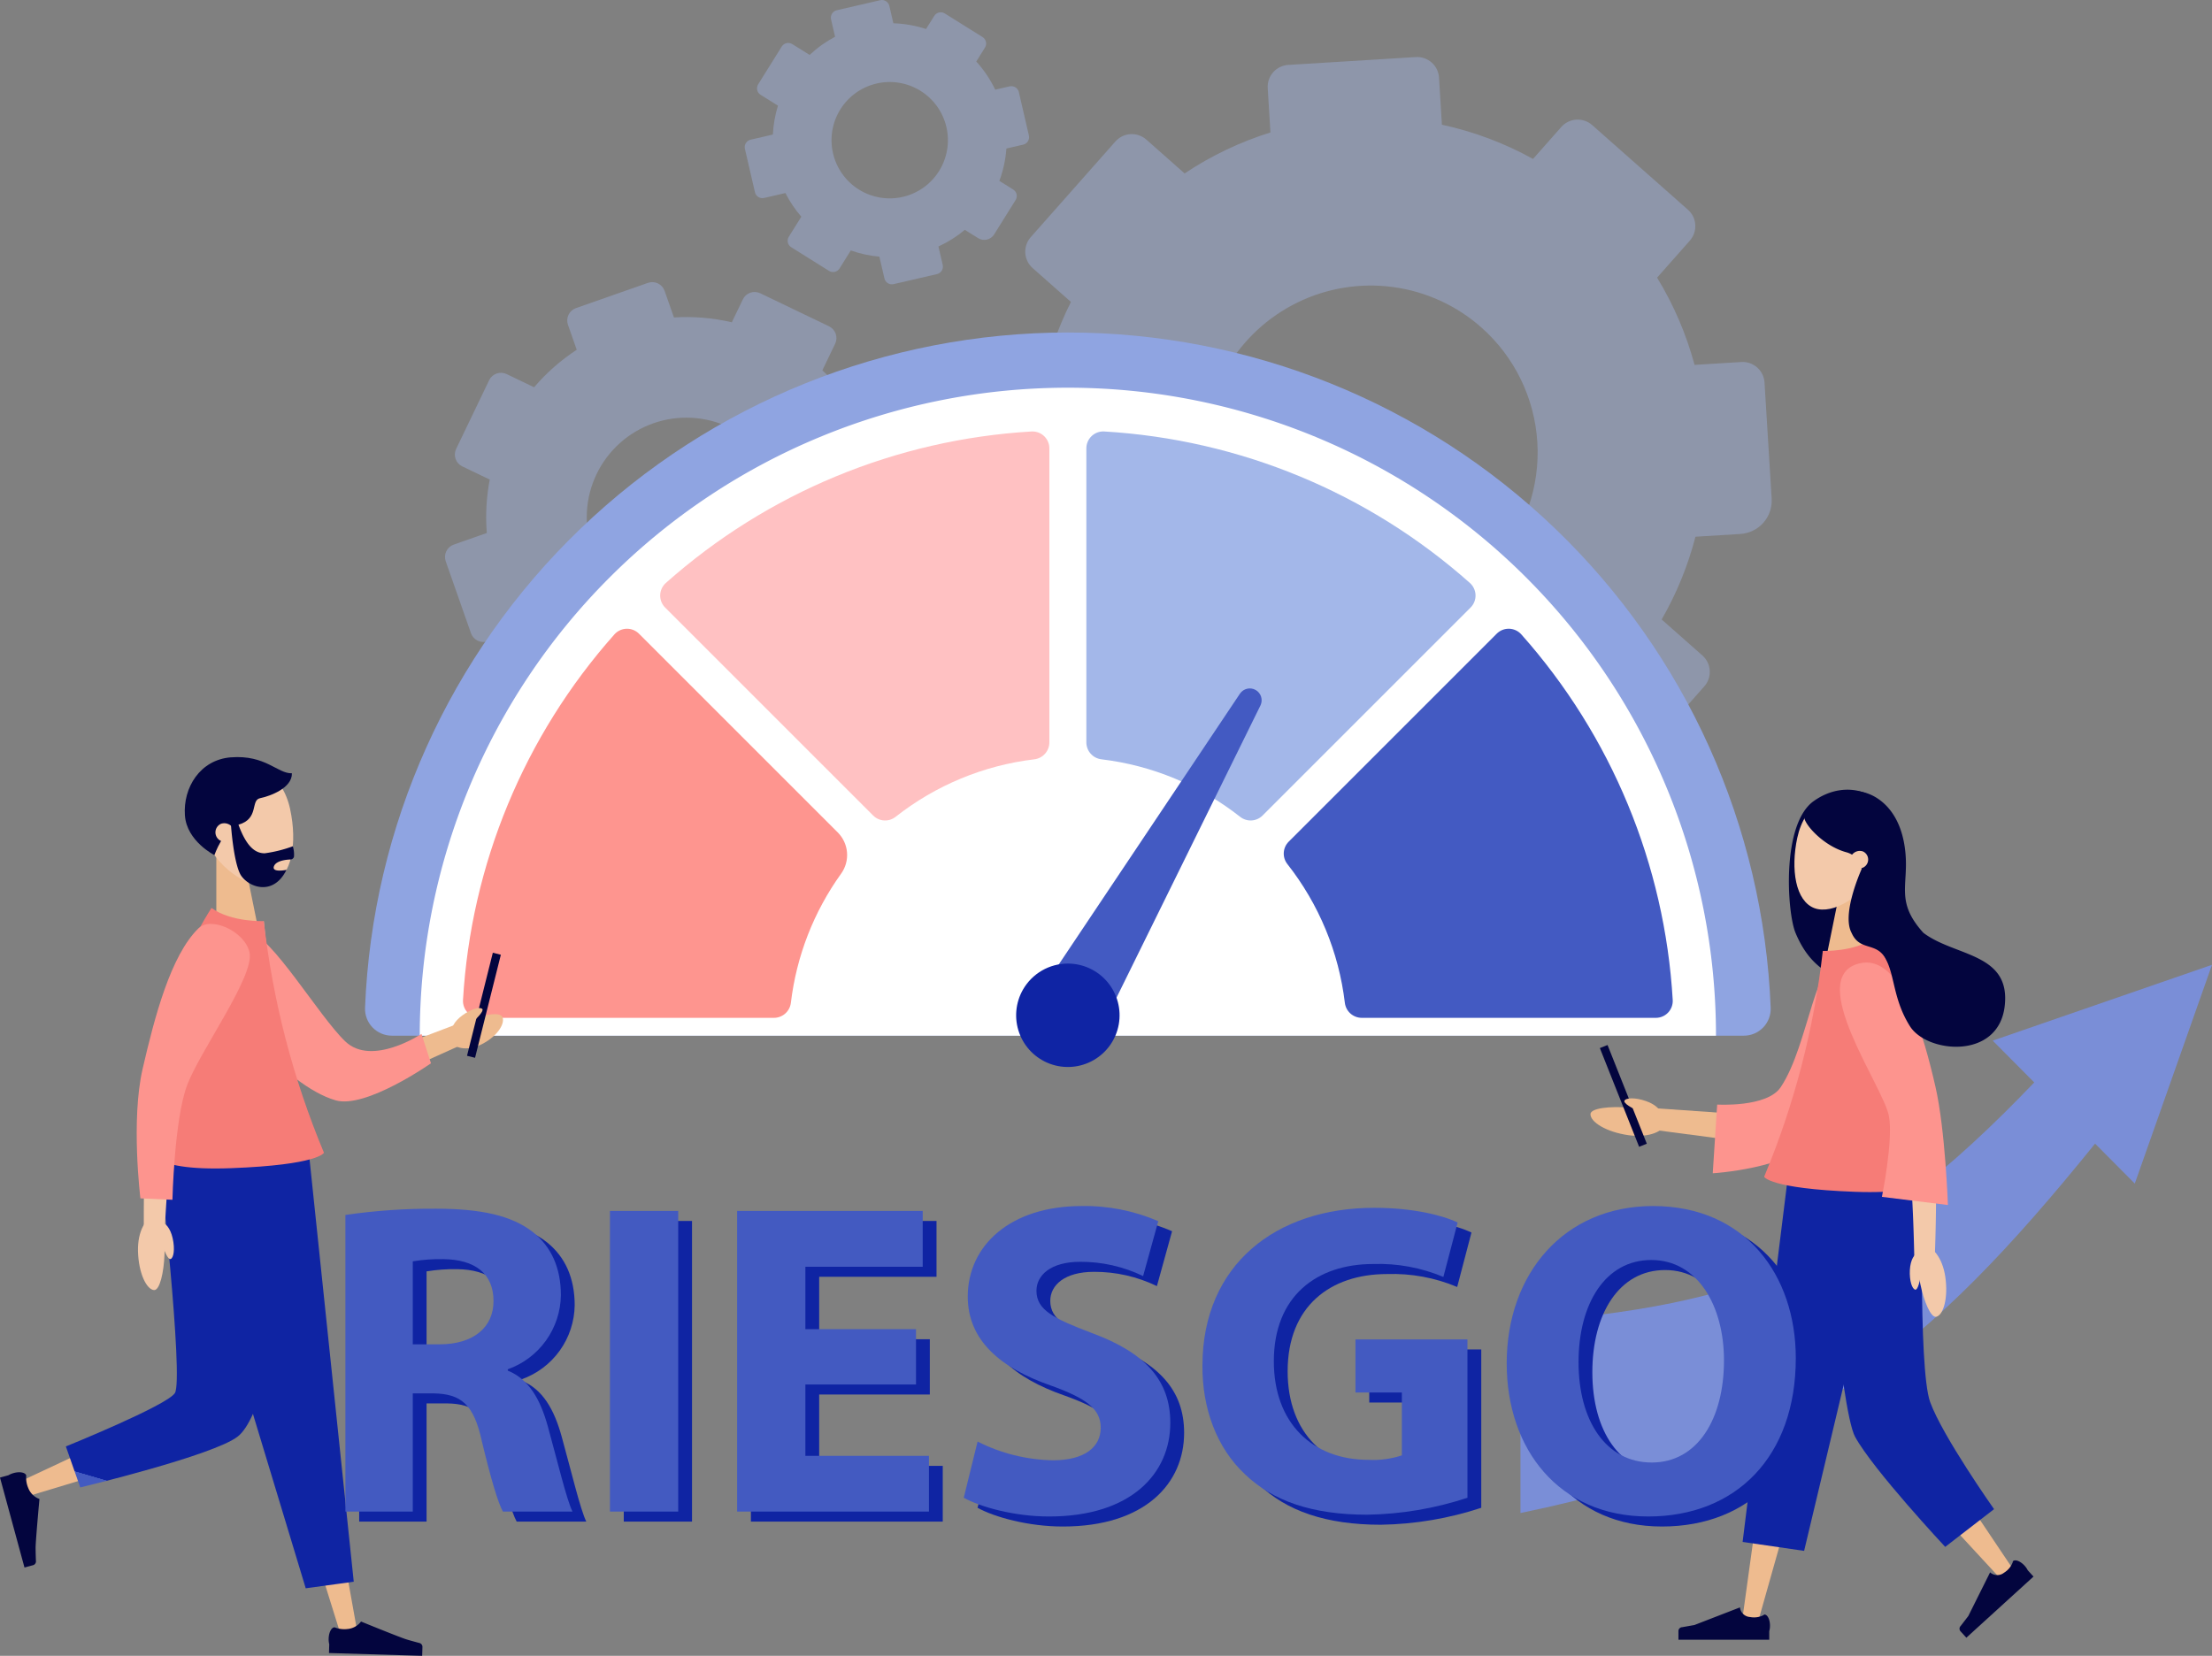 <svg id="Grupo_879792" data-name="Grupo 879792" xmlns="http://www.w3.org/2000/svg" xmlns:xlink="http://www.w3.org/1999/xlink" width="400" height="299.487" viewBox="0 0 400 299.487">
  <rect x="0" y="0" width="400" height="299.487" fill="#808080" stroke="none"/>
  <defs>
    <clipPath id="clip-path">
      <rect id="Rectángulo_297697" data-name="Rectángulo 297697" width="400" height="299.487" fill="none"/>
    </clipPath>
    <clipPath id="clip-path-2">
      <rect id="Rectángulo_297653" data-name="Rectángulo 297653" width="400" height="299.486" fill="none"/>
    </clipPath>
    <clipPath id="clip-path-3">
      <rect id="Rectángulo_297648" data-name="Rectángulo 297648" width="146.303" height="146.426" fill="none"/>
    </clipPath>
    <clipPath id="clip-path-4">
      <path id="Trazado_265049" data-name="Trazado 265049" d="M1642.482,103.581l-5.1,5.77a60.248,60.248,0,0,0-16.478-6.19l-.524-8.523a3.961,3.961,0,0,0-4.2-3.711l-23.066,1.418a3.962,3.962,0,0,0-3.711,4.2l.493,8.015a60.3,60.3,0,0,0-15.522,7.413l-6.924-6.122a3.961,3.961,0,0,0-5.592.344L1546.551,123.5a3.961,3.961,0,0,0,.344,5.592l6.924,6.122a60.275,60.275,0,0,0-5.269,15.33l-10.6.651a3.962,3.962,0,0,0-3.711,4.2l1.418,23.066a3.961,3.961,0,0,0,4.2,3.711l10.6-.651a60.292,60.292,0,0,0,6.555,13.731l-7.846,8.874a3.962,3.962,0,0,0,.344,5.592l17.313,15.308a3.962,3.962,0,0,0,5.592-.344l7.506-8.489a60.235,60.235,0,0,0,13.846,5.2l.752,12.227a3.962,3.962,0,0,0,4.2,3.711l23.066-1.418a3.961,3.961,0,0,0,3.711-4.2l-.676-10.993a60.374,60.374,0,0,0,13.953-5.984l8.677,7.672a3.961,3.961,0,0,0,5.592-.344l15.308-17.313a3.962,3.962,0,0,0-.344-5.592l-7.365-6.512a60.212,60.212,0,0,0,6.113-14.965l8.13-.5a6.03,6.03,0,0,0,5.649-6.389l-1.291-21a3.961,3.961,0,0,0-4.2-3.711l-8.451.519a60.385,60.385,0,0,0-6.774-15.779l5.919-6.695a3.961,3.961,0,0,0-.344-5.592l-17.313-15.308a3.961,3.961,0,0,0-5.592.344m-11.841,78.851a30.181,30.181,0,1,1-2.618-42.6,30.181,30.181,0,0,1,2.618,42.6" transform="translate(-1534.232 -90.919)" fill="none"/>
    </clipPath>
    <linearGradient id="linear-gradient" x1="-0.857" y1="1.685" x2="-0.856" y2="1.685" gradientUnits="objectBoundingBox">
      <stop offset="0" stop-color="#ffe1e3"/>
      <stop offset="1" stop-color="#a3b7e9"/>
    </linearGradient>
    <clipPath id="clip-path-5">
      <rect id="Rectángulo_297650" data-name="Rectángulo 297650" width="86.853" height="87.192" fill="none"/>
    </clipPath>
    <clipPath id="clip-path-6">
      <path id="Trazado_265050" data-name="Trazado 265050" d="M763.065,452.874l-1.991,4.143a35.96,35.96,0,0,0-10.47-.874l-1.688-4.81a2.365,2.365,0,0,0-3.014-1.448l-13.016,4.567a2.364,2.364,0,0,0-1.448,3.014l1.587,4.522a36,36,0,0,0-7.708,6.783l-4.972-2.389a2.365,2.365,0,0,0-3.155,1.107l-5.974,12.433a2.365,2.365,0,0,0,1.107,3.155l4.972,2.389a35.988,35.988,0,0,0-.532,9.661l-5.981,2.1a2.365,2.365,0,0,0-1.448,3.014l4.567,13.016a2.365,2.365,0,0,0,3.014,1.448l5.98-2.1a35.989,35.989,0,0,0,6,6.819L725.83,525.8a2.365,2.365,0,0,0,1.107,3.155l12.433,5.974a2.365,2.365,0,0,0,3.155-1.107l2.929-6.1a35.947,35.947,0,0,0,8.8.736l2.421,6.9a2.365,2.365,0,0,0,3.014,1.448l13.016-4.567a2.365,2.365,0,0,0,1.448-3.014l-2.177-6.2a36.045,36.045,0,0,0,7.039-5.707l6.231,2.994a2.364,2.364,0,0,0,3.155-1.107l5.974-12.433a2.364,2.364,0,0,0-1.107-3.155l-5.289-2.541a35.94,35.94,0,0,0,1.076-9.589l4.588-1.61a3.6,3.6,0,0,0,2.2-4.588l-4.158-11.851a2.365,2.365,0,0,0-3.014-1.448l-4.769,1.673a36.045,36.045,0,0,0-6.457-7.959l2.31-4.808a2.364,2.364,0,0,0-1.107-3.155l-12.433-5.974a2.365,2.365,0,0,0-3.155,1.107m6.029,47.209a18.015,18.015,0,1,1-8.435-24.04,18.015,18.015,0,0,1,8.435,24.04" transform="translate(-709.199 -449.752)" fill="none"/>
    </clipPath>
    <linearGradient id="linear-gradient-2" x1="-0.825" y1="2.686" x2="-0.824" y2="2.686" xlink:href="#linear-gradient"/>
    <clipPath id="clip-path-7">
      <rect id="Rectángulo_297652" data-name="Rectángulo 297652" width="51.424" height="51.424" fill="none"/>
    </clipPath>
    <clipPath id="clip-path-8">
      <path id="Trazado_265051" data-name="Trazado 265051" d="M1234.836,15.617l-2.616.605a21.01,21.01,0,0,0-3.425-5.092l1.577-2.526a1.381,1.381,0,0,0-.44-1.9L1223.1,2.435a1.381,1.381,0,0,0-1.9.44L1219.71,5.25a21.024,21.024,0,0,0-5.907-1.037l-.726-3.14A1.381,1.381,0,0,0,1211.42.039l-7.85,1.816a1.381,1.381,0,0,0-1.034,1.657l.726,3.139a21.025,21.025,0,0,0-4.6,3.286l-3.141-1.96a1.381,1.381,0,0,0-1.9.44l-4.266,6.835a1.381,1.381,0,0,0,.44,1.9l3.14,1.96a21.021,21.021,0,0,0-.919,5.225l-4.024.931a1.381,1.381,0,0,0-1.034,1.657l1.816,7.85a1.381,1.381,0,0,0,1.657,1.034l3.849-.891a21,21,0,0,0,2.877,4.28l-2.262,3.623a1.381,1.381,0,0,0,.44,1.9L1202.171,49a1.381,1.381,0,0,0,1.9-.44l2.033-3.258a21.05,21.05,0,0,0,5.172,1.125l.91,3.934a1.381,1.381,0,0,0,1.657,1.034l7.85-1.816a1.381,1.381,0,0,0,1.034-1.657l-.773-3.339a20.991,20.991,0,0,0,4.764-3.011l2.409,1.5a2.1,2.1,0,0,0,2.9-.67l3.884-6.223a1.381,1.381,0,0,0-.44-1.9l-2.5-1.563a21.052,21.052,0,0,0,1.271-5.85l3.035-.7a1.381,1.381,0,0,0,1.034-1.657l-1.817-7.85a1.381,1.381,0,0,0-1.657-1.034m-19.322,19.988a10.523,10.523,0,1,1,7.88-12.624,10.523,10.523,0,0,1-7.88,12.624" transform="translate(-1186.921 -0.003)" fill="none"/>
    </clipPath>
    <linearGradient id="linear-gradient-3" x1="-1.919" y1="4.629" x2="-1.917" y2="4.629" xlink:href="#linear-gradient"/>
    <clipPath id="clip-path-9">
      <path id="Trazado_265052" data-name="Trazado 265052" d="M2508.728,1551.752l7.512,7.56c-30.93,32.335-51.872,40.32-92.909,43.435v34.446c51.228-10.592,73.871-29.637,103.908-66.812l7.181,7.226,13.962-39.568Z" transform="translate(-2423.332 -1538.038)" fill="none"/>
    </clipPath>
    <linearGradient id="linear-gradient-4" x1="-1.659" y1="1.02" x2="-1.658" y2="1.02" gradientUnits="objectBoundingBox">
      <stop offset="0" stop-color="#a3b7e9"/>
      <stop offset="0.998" stop-color="#7a8ed7"/>
      <stop offset="1" stop-color="#7a8ed7"/>
    </linearGradient>
    <clipPath id="clip-path-10">
      <path id="Trazado_265053" data-name="Trazado 265053" d="M581.78,652.139a4.855,4.855,0,0,0,4.851,5.044H831.113a4.855,4.855,0,0,0,4.851-5.044,127.193,127.193,0,0,0-254.185,0" transform="translate(-581.776 -529.993)" fill="none"/>
    </clipPath>
    <linearGradient id="linear-gradient-5" x1="-0.259" y1="1.882" x2="-0.259" y2="1.882" gradientUnits="objectBoundingBox">
      <stop offset="0" stop-color="#a4b8ea"/>
      <stop offset="0.998" stop-color="#7a8fd8"/>
      <stop offset="1" stop-color="#7a8fd8"/>
    </linearGradient>
    <clipPath id="clip-path-12">
      <path id="Trazado_265055" data-name="Trazado 265055" d="M1119.368,687.807a109.12,109.12,0,0,0-66.132,27.4,3.06,3.06,0,0,0-.123,4.449l37.612,37.612a3.052,3.052,0,0,0,4.045.246,50.2,50.2,0,0,1,25.108-10.414,3.091,3.091,0,0,0,2.714-3.074v-53.16a3.058,3.058,0,0,0-3.042-3.062c-.06,0-.12,0-.181.005" transform="translate(-1052.214 -687.802)" fill="none"/>
    </clipPath>
    <linearGradient id="linear-gradient-6" x1="-1.683" y1="3.134" x2="-1.682" y2="3.134" gradientUnits="objectBoundingBox">
      <stop offset="0" stop-color="#ffe2e4"/>
      <stop offset="1" stop-color="#ffc1c2"/>
    </linearGradient>
    <clipPath id="clip-path-13">
      <path id="Trazado_265056" data-name="Trazado 265056" d="M1731.435,690.864v53.16a3.091,3.091,0,0,0,2.714,3.074,50.2,50.2,0,0,1,25.108,10.414,3.053,3.053,0,0,0,4.045-.246l37.612-37.612a3.06,3.06,0,0,0-.123-4.449,109.121,109.121,0,0,0-66.132-27.4q-.091-.005-.181-.005a3.057,3.057,0,0,0-3.042,3.062" transform="translate(-1731.435 -687.802)" fill="none"/>
    </clipPath>
    <linearGradient id="linear-gradient-7" x1="-2.778" y1="3.134" x2="-2.776" y2="3.134" gradientUnits="objectBoundingBox">
      <stop offset="0" stop-color="#b8c7ee"/>
      <stop offset="1" stop-color="#a3b7e9"/>
    </linearGradient>
    <clipPath id="clip-path-14">
      <path id="Trazado_265057" data-name="Trazado 265057" d="M765.276,1003.319a109.12,109.12,0,0,0-27.38,66.131,3.056,3.056,0,0,0,3.057,3.223h53.162a3.089,3.089,0,0,0,3.071-2.714,50.17,50.17,0,0,1,9.1-23.383,5.773,5.773,0,0,0-.628-7.444l-35.936-35.936a3.06,3.06,0,0,0-4.45.124" transform="translate(-737.891 -1002.296)" fill="none"/>
    </clipPath>
    <linearGradient id="linear-gradient-8" x1="-1.192" y1="2.64" x2="-1.191" y2="2.64" gradientUnits="objectBoundingBox">
      <stop offset="0" stop-color="#ffc1c2"/>
      <stop offset="1" stop-color="#fe958f"/>
    </linearGradient>
    <clipPath id="clip-path-15">
      <path id="Trazado_265058" data-name="Trazado 265058" d="M2084.556,1003.194l-37.613,37.613a3.053,3.053,0,0,0-.247,4.044,50.194,50.194,0,0,1,10.4,25.109,3.087,3.087,0,0,0,3.071,2.712h53.162a3.056,3.056,0,0,0,3.057-3.223,109.118,109.118,0,0,0-27.38-66.131,3.06,3.06,0,0,0-4.45-.124" transform="translate(-2046.046 -1002.295)" fill="none"/>
    </clipPath>
    <linearGradient id="linear-gradient-9" x1="-3.277" y1="2.64" x2="-3.275" y2="2.64" gradientUnits="objectBoundingBox">
      <stop offset="0" stop-color="#7a8fd8"/>
      <stop offset="1" stop-color="#435ac2"/>
    </linearGradient>
    <clipPath id="clip-path-16">
      <path id="Trazado_265059" data-name="Trazado 265059" d="M1700.255,1098.233,1665.49,1150.2a3.35,3.35,0,0,0,1.109,4.763l5.056,2.919a3.349,3.349,0,0,0,4.679-1.421l27.624-56.092a2.143,2.143,0,0,0-3.7-2.138" transform="translate(-1664.924 -1097.281)" fill="none"/>
    </clipPath>
    <linearGradient id="linear-gradient-10" x1="-2.401" y1="2.507" x2="-2.399" y2="2.507" xlink:href="#linear-gradient-9"/>
    <clipPath id="clip-path-17">
      <path id="Trazado_265060" data-name="Trazado 265060" d="M1620.751,1540.76a9.352,9.352,0,1,0,8.111-4.679,9.356,9.356,0,0,0-8.111,4.679" transform="translate(-1619.496 -1536.081)" fill="none"/>
    </clipPath>
    <linearGradient id="linear-gradient-11" x1="-6.976" y1="5.127" x2="-6.971" y2="5.127" gradientUnits="objectBoundingBox">
      <stop offset="0" stop-color="#435ac2"/>
      <stop offset="1" stop-color="#0f24a4"/>
    </linearGradient>
    <clipPath id="clip-path-19">
      <path id="Trazado_265069" data-name="Trazado 265069" d="M289.58,1878.727l8.684-1.191-8.093-77.38-25.89-5.029Z" transform="translate(-264.28 -1795.127)" fill="none"/>
    </clipPath>
    <linearGradient id="linear-gradient-12" x1="-0.039" y1="1.731" x2="-0.038" y2="1.731" gradientUnits="objectBoundingBox">
      <stop offset="0" stop-color="#435ac1"/>
      <stop offset="1" stop-color="#0f24a3"/>
    </linearGradient>
    <clipPath id="clip-path-20">
      <path id="Trazado_265070" data-name="Trazado 265070" d="M121.812,1812.114s4.559,40.666,2.9,43.141c-1.521,2.276-19.707,9.638-19.707,9.638l2.6,7.417s24.157-5.785,28.5-9.222c7.814-6.178,11.819-54.623,11.819-54.623Z" transform="translate(-105.009 -1808.465)" fill="none"/>
    </clipPath>
    <linearGradient id="linear-gradient-13" x1="0.045" y1="1.555" x2="0.046" y2="1.555" xlink:href="#linear-gradient-12"/>
    <clipPath id="clip-path-22">
      <path id="Trazado_265072" data-name="Trazado 265072" d="M326.081,1490.219c2.517,6.594,14.38,21.239,23.548,23.9,5.444,1.58,17.245-6.7,17.245-6.7l-1.719-5.313s-8.947,5.943-13.756,1.377-13.33-19.187-17.67-20a4.605,4.605,0,0,0-.84-.075c-3.665,0-7.857,4.06-6.808,6.81" transform="translate(-325.917 -1483.409)" fill="none"/>
    </clipPath>
    <linearGradient id="linear-gradient-14" x1="-0.606" y1="2.95" x2="-0.603" y2="2.95" gradientUnits="objectBoundingBox">
      <stop offset="0" stop-color="#ffc0c1"/>
      <stop offset="1" stop-color="#fd948e"/>
    </linearGradient>
    <clipPath id="clip-path-24">
      <path id="Trazado_265074" data-name="Trazado 265074" d="M235.821,1490.641s-1.2,4.388,14.686,3.79,16.8-2.792,16.8-2.792a153.183,153.183,0,0,1-10.878-41.893s-5.94.218-9.454-2.386c0,0-14,20.943-11.152,43.281" transform="translate(-235.438 -1447.36)" fill="none"/>
    </clipPath>
    <linearGradient id="linear-gradient-15" x1="-0.299" y1="3.261" x2="-0.297" y2="3.261" gradientUnits="objectBoundingBox">
      <stop offset="0" stop-color="#fd948e"/>
      <stop offset="1" stop-color="#f67c77"/>
    </linearGradient>
    <clipPath id="clip-path-26">
      <path id="Trazado_265076" data-name="Trazado 265076" d="M229.053,1473.636c-5.051,4.931-7.957,16.126-10.106,25.427s-.4,23.423-.4,23.423l5.791.255s.331-14.373,2.61-20.6,12.309-19.858,11.327-24.162c-.652-2.857-4.267-5.131-6.981-5.131a3.121,3.121,0,0,0-2.239.789" transform="translate(-217.876 -1472.847)" fill="none"/>
    </clipPath>
    <linearGradient id="linear-gradient-16" x1="-0.14" y1="3.343" x2="-0.137" y2="3.343" xlink:href="#linear-gradient-14"/>
    <clipPath id="clip-path-28">
      <path id="Trazado_265085" data-name="Trazado 265085" d="M2742.074,1543.508c-2.467,3.669-11.469,3.118-11.469,3.118l-.8,12.427s13.987-.823,18.532-6.331c6.377-7.727,14.681-29.7,7.692-33.036a4.358,4.358,0,0,0-1.873-.474c-6.007,0-6.831,16.486-12.083,24.3" transform="translate(-2729.806 -1519.211)" fill="none"/>
    </clipPath>
    <linearGradient id="linear-gradient-17" x1="-6.241" y1="2.922" x2="-6.238" y2="2.922" xlink:href="#linear-gradient-14"/>
    <clipPath id="clip-path-30">
      <path id="Trazado_265091" data-name="Trazado 265091" d="M2785.635,1871.764l-8.246,66.518,11.122,1.619,16.239-68.137Z" transform="translate(-2777.389 -1871.764)" fill="none"/>
    </clipPath>
    <linearGradient id="linear-gradient-18" x1="-4.302" y1="2.381" x2="-4.3" y2="2.381" xlink:href="#linear-gradient-12"/>
    <clipPath id="clip-path-31">
      <path id="Trazado_265092" data-name="Trazado 265092" d="M2902.923,1871.764s3.365,42.516,6.1,47.514c3.285,5.991,16.292,19.9,16.292,19.9l8.834-6.824s-9.3-13.173-11.552-19.357-1.312-41.23-1.312-41.23Z" transform="translate(-2902.923 -1871.764)" fill="none"/>
    </clipPath>
    <linearGradient id="linear-gradient-19" x1="-7.164" y1="1.236" x2="-7.162" y2="1.236" xlink:href="#linear-gradient-12"/>
    <clipPath id="clip-path-33">
      <path id="Trazado_265095" data-name="Trazado 265095" d="M2822.325,1497.725a149.348,149.348,0,0,1-10.606,40.844s.886,2.139,16.378,2.723,14.318-3.695,14.318-3.695c2.779-21.78-10.873-42.2-10.873-42.2-3.426,2.539-9.218,2.326-9.218,2.326" transform="translate(-2811.719 -1495.399)" fill="none"/>
    </clipPath>
    <linearGradient id="linear-gradient-20" x1="-8.462" y1="2.664" x2="-8.459" y2="2.664" xlink:href="#linear-gradient-15"/>
    <clipPath id="clip-path-34">
      <path id="Trazado_265096" data-name="Trazado 265096" d="M2935.91,1534.546c-9.784,2.59,4.41,22.2,5.435,27.57.828,4.343-1.265,14.634-1.265,14.634l11.936,1.477s-.473-13.572-2.243-21.342c-2.086-9.157-5.865-22.52-12.5-22.521a5.305,5.305,0,0,0-1.364.183" transform="translate(-2932.487 -1534.363)" fill="none"/>
    </clipPath>
    <linearGradient id="linear-gradient-21" x1="-9.861" y1="2.677" x2="-9.857" y2="2.677" xlink:href="#linear-gradient-14"/>
    <clipPath id="clip-path-36">
      <path id="Trazado_265103" data-name="Trazado 265103" d="M584.681,1952.368a30.689,30.689,0,0,1,5.567-.4c5.648.081,9.036,2.582,9.036,7.584,0,4.76-3.63,7.825-9.762,7.825h-4.841Zm-12.182-8.391v53.651h12.182v-21.38h3.711c5,.081,7.342,1.936,8.794,8.713,1.614,6.7,2.9,11.052,3.792,12.666h12.586c-1.049-2.1-2.743-9.2-4.437-15.329-1.371-5-3.469-8.633-7.261-10.165v-.242a14.43,14.43,0,0,0,9.6-13.393c0-5-1.775-8.794-5-11.376-3.873-3.066-9.52-4.276-17.588-4.276a108.069,108.069,0,0,0-16.378,1.129" transform="translate(-572.499 -1942.848)" fill="none"/>
    </clipPath>
    <linearGradient id="linear-gradient-22" x1="-1.582" y1="1.443" x2="-1.579" y2="1.443" xlink:href="#linear-gradient-12"/>
    <clipPath id="clip-path-37">
      <rect id="Rectángulo_297685" data-name="Rectángulo 297685" width="12.344" height="54.377" fill="none"/>
    </clipPath>
    <linearGradient id="linear-gradient-23" x1="-9.138" y1="1.446" x2="-9.129" y2="1.446" xlink:href="#linear-gradient-12"/>
    <clipPath id="clip-path-38">
      <path id="Trazado_265104" data-name="Trazado 265104" d="M1196.807,1946.4v54.377H1231.5V1990.7h-22.348v-12.908h20.008v-10h-20.008v-11.295h21.218V1946.4Z" transform="translate(-1196.807 -1946.403)" fill="none"/>
    </clipPath>
    <linearGradient id="linear-gradient-24" x1="-3.914" y1="1.446" x2="-3.911" y2="1.446" xlink:href="#linear-gradient-12"/>
    <clipPath id="clip-path-39">
      <path id="Trazado_265105" data-name="Trazado 265105" d="M1558.758,1954.96c0,7.906,5.89,12.908,14.925,16.055,6.535,2.34,9.117,4.276,9.117,7.664,0,3.55-2.985,5.889-8.633,5.889a31.377,31.377,0,0,1-13.635-3.388l-2.5,10.165c3.066,1.694,9.2,3.388,15.41,3.388,14.925,0,21.944-7.826,21.944-16.942,0-7.664-4.518-12.667-14.119-16.216-7.019-2.662-10.085-4.2-10.085-7.665,0-2.823,2.582-5.244,7.906-5.244a25.849,25.849,0,0,1,11.376,2.582l2.743-9.924a33.322,33.322,0,0,0-13.877-2.743c-12.828,0-20.573,7.1-20.573,16.378" transform="translate(-1558.032 -1938.582)" fill="none"/>
    </clipPath>
    <linearGradient id="linear-gradient-25" x1="-4.732" y1="1.416" x2="-4.729" y2="1.416" xlink:href="#linear-gradient-12"/>
    <clipPath id="clip-path-40">
      <path id="Trazado_265106" data-name="Trazado 265106" d="M1938.442,1969.825c-.081,7.987,2.662,15.087,7.664,19.766,5,4.841,12.182,7.342,22.106,7.342a60.854,60.854,0,0,0,18.152-3.066v-28.641h-20.25v9.6h8.39V1986.2a16.462,16.462,0,0,1-6.051.807c-10.085,0-17.1-6.616-17.1-17.83,0-11.779,7.745-17.588,17.991-17.588a30.132,30.132,0,0,1,12.667,2.339l2.582-9.843c-2.662-1.291-8.068-2.662-15.087-2.662-17.83,0-30.98,10.327-31.061,28.4" transform="translate(-1938.44 -1941.426)" fill="none"/>
    </clipPath>
    <linearGradient id="linear-gradient-26" x1="-4.58" y1="1.427" x2="-4.578" y2="1.427" xlink:href="#linear-gradient-12"/>
    <clipPath id="clip-path-41">
      <path id="Trazado_265107" data-name="Trazado 265107" d="M2436.392,1966.819c0-10.569,4.841-18.475,13.15-18.475,8.471,0,13.151,8.39,13.151,18.152,0,10.569-4.76,18.475-13.07,18.475-8.229,0-13.231-7.5-13.231-18.153m-12.989.242c0,15.49,9.439,27.673,25.575,27.673,15.893,0,26.7-10.811,26.7-28.641,0-15.006-9.117-27.511-25.817-27.511-16.055,0-26.462,12.182-26.462,28.479" transform="translate(-2423.403 -1938.582)" fill="none"/>
    </clipPath>
    <linearGradient id="linear-gradient-27" x1="-5.259" y1="1.416" x2="-5.257" y2="1.416" xlink:href="#linear-gradient-12"/>
    <clipPath id="clip-path-42">
      <path id="Trazado_265108" data-name="Trazado 265108" d="M562.681,1936.368a30.689,30.689,0,0,1,5.567-.4c5.647.081,9.036,2.582,9.036,7.584,0,4.76-3.631,7.826-9.762,7.826h-4.841Zm-12.182-8.391v53.651h12.182v-21.38h3.711c5,.081,7.342,1.936,8.794,8.713,1.613,6.7,2.9,11.053,3.792,12.667h12.586c-1.049-2.1-2.743-9.2-4.437-15.329-1.372-5-3.469-8.633-7.261-10.165v-.242a14.43,14.43,0,0,0,9.6-13.392c0-5-1.775-8.794-5-11.376-3.872-3.066-9.52-4.276-17.588-4.276a108.069,108.069,0,0,0-16.378,1.129" transform="translate(-550.499 -1926.848)" fill="none"/>
    </clipPath>
    <linearGradient id="linear-gradient-28" x1="-1.521" y1="1.476" x2="-1.518" y2="1.476" gradientUnits="objectBoundingBox">
      <stop offset="0" stop-color="#7a8ed7"/>
      <stop offset="1" stop-color="#435ac1"/>
    </linearGradient>
    <linearGradient id="linear-gradient-29" x1="-8.936" y1="1.48" x2="-8.926" y2="1.48" xlink:href="#linear-gradient-28"/>
    <clipPath id="clip-path-44">
      <path id="Trazado_265109" data-name="Trazado 265109" d="M1174.808,1930.4v54.377H1209.5V1974.7h-22.348v-12.908h20.008v-10h-20.008v-11.295h21.218V1930.4Z" transform="translate(-1174.808 -1930.404)" fill="none"/>
    </clipPath>
    <linearGradient id="linear-gradient-30" x1="-3.842" y1="1.48" x2="-3.839" y2="1.48" xlink:href="#linear-gradient-28"/>
    <clipPath id="clip-path-45">
      <path id="Trazado_265110" data-name="Trazado 265110" d="M1536.759,1938.96c0,7.906,5.889,12.908,14.925,16.055,6.535,2.34,9.116,4.276,9.116,7.665,0,3.55-2.985,5.889-8.632,5.889a31.372,31.372,0,0,1-13.635-3.388l-2.5,10.166c3.066,1.694,9.2,3.388,15.409,3.388,14.925,0,21.944-7.826,21.944-16.942,0-7.665-4.518-12.667-14.119-16.216-7.019-2.662-10.085-4.2-10.085-7.664,0-2.824,2.582-5.244,7.907-5.244a25.849,25.849,0,0,1,11.376,2.582l2.743-9.923a33.314,33.314,0,0,0-13.877-2.743c-12.828,0-20.573,7.1-20.573,16.378" transform="translate(-1536.033 -1922.582)" fill="none"/>
    </clipPath>
    <linearGradient id="linear-gradient-31" x1="-4.666" y1="1.449" x2="-4.663" y2="1.449" xlink:href="#linear-gradient-28"/>
    <clipPath id="clip-path-46">
      <path id="Trazado_265111" data-name="Trazado 265111" d="M1916.441,1953.825c-.081,7.987,2.662,15.087,7.664,19.766,5,4.841,12.182,7.342,22.106,7.342a60.846,60.846,0,0,0,18.152-3.066v-28.641h-20.25v9.6h8.39V1970.2a16.464,16.464,0,0,1-6.051.807c-10.085,0-17.1-6.616-17.1-17.83,0-11.779,7.745-17.588,17.991-17.588a30.134,30.134,0,0,1,12.666,2.34l2.582-9.843c-2.662-1.291-8.068-2.662-15.087-2.662-17.83,0-30.98,10.327-31.061,28.4" transform="translate(-1916.44 -1925.426)" fill="none"/>
    </clipPath>
    <linearGradient id="linear-gradient-32" x1="-4.528" y1="1.46" x2="-4.526" y2="1.46" xlink:href="#linear-gradient-28"/>
    <clipPath id="clip-path-47">
      <path id="Trazado_265112" data-name="Trazado 265112" d="M2414.391,1950.819c0-10.569,4.841-18.475,13.15-18.475,8.471,0,13.151,8.391,13.151,18.153,0,10.569-4.76,18.475-13.07,18.475-8.229,0-13.231-7.5-13.231-18.153m-12.989.242c0,15.49,9.439,27.673,25.575,27.673,15.894,0,26.7-10.811,26.7-28.641,0-15.006-9.117-27.511-25.817-27.511-16.055,0-26.462,12.182-26.462,28.479" transform="translate(-2401.402 -1922.582)" fill="none"/>
    </clipPath>
    <linearGradient id="linear-gradient-33" x1="-5.212" y1="1.449" x2="-5.209" y2="1.449" xlink:href="#linear-gradient-28"/>
  </defs>
  <g id="Grupo_879887" data-name="Grupo 879887" clip-path="url(#clip-path)">
    <g id="Grupo_879808" data-name="Grupo 879808" transform="translate(0 0)">
      <g id="Grupo_879807" data-name="Grupo 879807" clip-path="url(#clip-path-2)">
        <g id="Grupo_879796" data-name="Grupo 879796" transform="translate(174.072 10.315)" opacity="0.4">
          <g id="Grupo_879795" data-name="Grupo 879795">
            <g id="Grupo_879794" data-name="Grupo 879794" clip-path="url(#clip-path-3)">
              <g id="Grupo_879793" data-name="Grupo 879793" transform="translate(0 0)">
                <g id="Grupo_879792-2" data-name="Grupo 879792" clip-path="url(#clip-path-4)">
                  <rect id="Rectángulo_297647" data-name="Rectángulo 297647" width="182.275" height="182.237" transform="translate(-40.062 134.726) rotate(-73.504)" fill="url(#linear-gradient)"/>
                </g>
              </g>
            </g>
          </g>
        </g>
        <g id="Grupo_879801" data-name="Grupo 879801" transform="translate(80.465 51.028)" opacity="0.4">
          <g id="Grupo_879800" data-name="Grupo 879800">
            <g id="Grupo_879799" data-name="Grupo 879799" clip-path="url(#clip-path-5)">
              <g id="Grupo_879798" data-name="Grupo 879798" transform="translate(0 0)">
                <g id="Grupo_879797" data-name="Grupo 879797" clip-path="url(#clip-path-6)">
                  <rect id="Rectángulo_297649" data-name="Rectángulo 297649" width="93.536" height="93.706" transform="matrix(0.998, -0.07, 0.07, 0.998, -6.428, 0.132)" fill="url(#linear-gradient-2)"/>
                </g>
              </g>
            </g>
          </g>
        </g>
        <g id="Grupo_879806" data-name="Grupo 879806" transform="translate(134.667 0)" opacity="0.4">
          <g id="Grupo_879805" data-name="Grupo 879805">
            <g id="Grupo_879804" data-name="Grupo 879804" clip-path="url(#clip-path-7)">
              <g id="Grupo_879803" data-name="Grupo 879803" transform="translate(0 0)">
                <g id="Grupo_879802" data-name="Grupo 879802" clip-path="url(#clip-path-8)">
                  <rect id="Rectángulo_297651" data-name="Rectángulo 297651" width="66.308" height="66.308" transform="translate(-16.813 45.461) rotate(-69.91)" fill="url(#linear-gradient-3)"/>
                </g>
              </g>
            </g>
          </g>
        </g>
      </g>
    </g>
    <g id="Grupo_879810" data-name="Grupo 879810" transform="translate(274.949 174.504)">
      <g id="Grupo_879809" data-name="Grupo 879809" clip-path="url(#clip-path-9)">
        <rect id="Rectángulo_297654" data-name="Rectángulo 297654" width="156.345" height="144.927" transform="translate(-39.94 20.206) rotate(-26.835)" fill="url(#linear-gradient-4)"/>
      </g>
    </g>
    <g id="Grupo_879812" data-name="Grupo 879812" transform="translate(66.008 60.133)">
      <g id="Grupo_879811" data-name="Grupo 879811" clip-path="url(#clip-path-10)">
        <rect id="Rectángulo_297655" data-name="Rectángulo 297655" width="254.399" height="127.19" transform="translate(-0.104 0)" fill="url(#linear-gradient-5)"/>
      </g>
    </g>
    <g id="Grupo_879814" data-name="Grupo 879814" transform="translate(0 0)">
      <g id="Grupo_879813" data-name="Grupo 879813" clip-path="url(#clip-path-2)">
        <path id="Trazado_265054" data-name="Trazado 265054" d="M669,735.249a117.2,117.2,0,1,1,234.4,0Z" transform="translate(-593.095 -547.926)" fill="#fff"/>
      </g>
    </g>
    <g id="Grupo_879816" data-name="Grupo 879816" transform="translate(119.383 78.037)">
      <g id="Grupo_879815" data-name="Grupo 879815" clip-path="url(#clip-path-12)">
        <rect id="Rectángulo_297657" data-name="Rectángulo 297657" width="70.722" height="70.665" transform="translate(-0.344 0)" fill="url(#linear-gradient-6)"/>
      </g>
    </g>
    <g id="Grupo_879818" data-name="Grupo 879818" transform="translate(196.447 78.037)">
      <g id="Grupo_879817" data-name="Grupo 879817" clip-path="url(#clip-path-13)">
        <rect id="Rectángulo_297658" data-name="Rectángulo 297658" width="70.722" height="70.665" transform="translate(0 0)" fill="url(#linear-gradient-7)"/>
      </g>
    </g>
    <g id="Grupo_879820" data-name="Grupo 879820" transform="translate(83.72 113.72)">
      <g id="Grupo_879819" data-name="Grupo 879819" clip-path="url(#clip-path-14)">
        <rect id="Rectángulo_297659" data-name="Rectángulo 297659" width="70.145" height="70.376" transform="translate(-0.098 0)" fill="url(#linear-gradient-8)"/>
      </g>
    </g>
    <g id="Grupo_879822" data-name="Grupo 879822" transform="translate(232.142 113.719)">
      <g id="Grupo_879821" data-name="Grupo 879821" clip-path="url(#clip-path-15)">
        <rect id="Rectángulo_297660" data-name="Rectángulo 297660" width="70.747" height="70.376" transform="translate(-0.305 0)" fill="url(#linear-gradient-9)"/>
      </g>
    </g>
    <g id="Grupo_879824" data-name="Grupo 879824" transform="translate(188.901 124.496)">
      <g id="Grupo_879823" data-name="Grupo 879823" clip-path="url(#clip-path-16)">
        <rect id="Rectángulo_297661" data-name="Rectángulo 297661" width="71.853" height="71.853" transform="translate(-31.296 30.786) rotate(-45)" fill="url(#linear-gradient-10)"/>
      </g>
    </g>
    <g id="Grupo_879826" data-name="Grupo 879826" transform="translate(183.747 174.282)">
      <g id="Grupo_879825" data-name="Grupo 879825" clip-path="url(#clip-path-17)">
        <rect id="Rectángulo_297662" data-name="Rectángulo 297662" width="25.831" height="24.892" transform="translate(-6.339 1.342) rotate(-14.999)" fill="url(#linear-gradient-11)"/>
      </g>
    </g>
    <g id="Grupo_879828" data-name="Grupo 879828" transform="translate(0 0)">
      <g id="Grupo_879827" data-name="Grupo 879827" clip-path="url(#clip-path-2)">
        <path id="Trazado_265061" data-name="Trazado 265061" d="M726.868,1617.286c.446,1.272-1.088,3.564-3.913,4.935-2.6,1.264-4.945.592-5.477-.661-1.188-2.8,8.7-6.242,9.39-4.274" transform="translate(-635.986 -1433.276)" fill="#eebb8f"/>
        <rect id="Rectángulo_297663" data-name="Rectángulo 297663" width="19.213" height="1.497" transform="translate(84.452 190.959) rotate(-75.944)" fill="#03053e"/>
        <path id="Trazado_265062" data-name="Trazado 265062" d="M352.447,1370.539h-7.682v-14.7h4.695Z" transform="translate(-305.648 -1202.01)" fill="#eebb8f"/>
        <path id="Trazado_265063" data-name="Trazado 265063" d="M331.037,1228.736c1.3,6.032.339,12.115-3.3,13.435-3.416,1.237-9.344-2.036-12.057-8-2.855-6.279-1.461-10.971,3.6-12.719,5.373-1.856,10.339.671,11.763,7.283" transform="translate(-278.565 -1082.344)" fill="#f3c9aa"/>
        <path id="Trazado_265064" data-name="Trazado 265064" d="M302.818,1206.911c-5.587.437-8.676,5.5-8.318,10.509.334,4.676,5.334,7.174,5.334,7.174s1.649-4.747,4.352-5.5c3.771-1.055,2.141-4.425,3.9-4.789,1.836-.379,5.828-1.837,5.762-4.509-2.585.09-4.758-3.372-11.033-2.881" transform="translate(-261.062 -1069.934)" fill="#03053e"/>
        <path id="Trazado_265065" data-name="Trazado 265065" d="M347.484,1313.407a1.7,1.7,0,1,1-2.344-1.146,1.86,1.86,0,0,1,2.344,1.146" transform="translate(-305.174 -1163.264)" fill="#f3c9aa"/>
        <path id="Trazado_265066" data-name="Trazado 265066" d="M368.03,1313.815s.42,6.52,1.666,9c1.085,2.157,5.817,4.384,8.4-.734,0,0-2.61.545-2.314-.56.348-1.3,3.034-1.315,3.034-1.315a.67.67,0,0,0,.619-.508,5.105,5.105,0,0,0-.21-1.88,23.7,23.7,0,0,1-5.086,1.267c-1.736,0-3.312-1.225-4.78-5.267Z" transform="translate(-326.274 -1164.751)" fill="#03053e"/>
        <path id="Trazado_265067" data-name="Trazado 265067" d="M314.367,1915.9l-7.061-39.5-4.8-19.463-4.829-19.5-1.642-6.631-13.85,4.418,2.5,6.355,7.3,18.514c2.426,6.181,4.892,12.359,7.292,18.563l11.862,38.031.495,1.586,3.02-.737Z" transform="translate(-250.172 -1623.082)" fill="#eebb8f"/>
        <path id="Trazado_265068" data-name="Trazado 265068" d="M72.525,1832.233l-.552,6.808-3.125,38.568-29.164,13.669-1.506.706,1.1,2.873,1.591-.481,33.441-10.108a3.673,3.673,0,0,0,2.525-2.746l.118-.556,8.505-39.95,1.422-6.68Z" transform="translate(-33.847 -1624.35)" fill="#eebb8f"/>
      </g>
    </g>
    <g id="Grupo_879830" data-name="Grupo 879830" transform="translate(29.985 203.673)">
      <g id="Grupo_879829" data-name="Grupo 879829" clip-path="url(#clip-path-19)">
        <rect id="Rectángulo_297665" data-name="Rectángulo 297665" width="87.102" height="43.865" transform="matrix(0.121, -0.993, 0.993, 0.121, -10.057, 82.372)" fill="url(#linear-gradient-12)"/>
      </g>
    </g>
    <g id="Grupo_879832" data-name="Grupo 879832" transform="translate(11.914 205.187)">
      <g id="Grupo_879831" data-name="Grupo 879831" clip-path="url(#clip-path-20)">
        <rect id="Rectángulo_297666" data-name="Rectángulo 297666" width="73.319" height="59.102" transform="translate(-17.182 58.827) rotate(-73.718)" fill="url(#linear-gradient-13)"/>
      </g>
    </g>
    <g id="Grupo_879834" data-name="Grupo 879834" transform="translate(0 0)">
      <g id="Grupo_879833" data-name="Grupo 879833" clip-path="url(#clip-path-2)">
        <path id="Trazado_265071" data-name="Trazado 265071" d="M348.846,1478.971l17.121,24.467-3.114-.869,20.191-7.665,1.834-.7,1.457,3.511-1.788.806-19.687,8.88a2.518,2.518,0,0,1-3.03-.758l-.085-.111-18.205-23.671-2.007-2.609,5.426-3.982Z" transform="translate(-302.783 -1308.778)" fill="#eebb8f"/>
      </g>
    </g>
    <g id="Grupo_879836" data-name="Grupo 879836" transform="translate(36.978 168.306)">
      <g id="Grupo_879835" data-name="Grupo 879835" clip-path="url(#clip-path-22)">
        <rect id="Rectángulo_297668" data-name="Rectángulo 297668" width="51.568" height="46.948" transform="matrix(0.906, -0.423, 0.423, 0.906, -13.253, 5.767)" fill="url(#linear-gradient-14)"/>
      </g>
    </g>
    <g id="Grupo_879838" data-name="Grupo 879838" transform="translate(0 0)">
      <g id="Grupo_879837" data-name="Grupo 879837" clip-path="url(#clip-path-2)">
        <path id="Trazado_265073" data-name="Trazado 265073" d="M263.2,1458.007s4.03,3.533,8.061,1.178c0,0,1.379,14.722,3.182,20.729s6.758,21.474,6.758,21.474l-28.951.315c-.783-13.441,4.3-28.709,10.951-43.7" transform="translate(-223.558 -1292.583)" fill="#dac5ae"/>
      </g>
    </g>
    <g id="Grupo_879840" data-name="Grupo 879840" transform="translate(26.713 164.216)">
      <g id="Grupo_879839" data-name="Grupo 879839" clip-path="url(#clip-path-24)">
        <rect id="Rectángulo_297670" data-name="Rectángulo 297670" width="51.805" height="40.358" transform="translate(-8.739 46.83) rotate(-82.373)" fill="url(#linear-gradient-15)"/>
      </g>
    </g>
    <g id="Grupo_879842" data-name="Grupo 879842" transform="translate(0 0)">
      <g id="Grupo_879841" data-name="Grupo 879841" clip-path="url(#clip-path-2)">
        <path id="Trazado_265075" data-name="Trazado 265075" d="M245.981,1491.069c-1.993,3.444-3.927,7.038-5.7,10.627-.886,1.8-1.737,3.612-2.513,5.431a47.139,47.139,0,0,0-1.99,5.43c-.125.446-.228.869-.32,1.3l-.27,1.436c-.161.975-.317,1.955-.45,2.95-.27,1.987-.5,4-.7,6.015-.393,4.034-.7,8.111-.938,12.159l-.113,1.958-3.808-.1,0-1.961c0-4.14.082-8.246.248-12.384.089-2.068.2-4.139.366-6.225.08-1.042.185-2.093.3-3.147l.207-1.6c.089-.573.2-1.151.323-1.7a52.116,52.116,0,0,1,1.909-6.212c.73-1.989,1.523-3.931,2.348-5.851,1.663-3.845,3.423-7.567,5.342-11.319l1.5-2.931,5.912,3.263Z" transform="translate(-203.174 -1316.476)" fill="#f3c9aa"/>
      </g>
    </g>
    <g id="Grupo_879844" data-name="Grupo 879844" transform="translate(24.72 167.108)">
      <g id="Grupo_879843" data-name="Grupo 879843" clip-path="url(#clip-path-26)">
        <rect id="Rectángulo_297672" data-name="Rectángulo 297672" width="54.524" height="37.782" transform="translate(-16.736 44.368) rotate(-70.56)" fill="url(#linear-gradient-16)"/>
      </g>
    </g>
    <g id="Grupo_879846" data-name="Grupo 879846" transform="translate(0 0)">
      <g id="Grupo_879845" data-name="Grupo 879845" clip-path="url(#clip-path-2)">
        <path id="Trazado_265077" data-name="Trazado 265077" d="M222.825,1953.68c-1.344-.1-2.806-3.044-2.9-7.048-.084-3.69,1.49-6.113,2.853-6.119,3.043-.013,2.124,13.329.044,13.167" transform="translate(-194.972 -1720.344)" fill="#f3c9aa"/>
        <path id="Trazado_265078" data-name="Trazado 265078" d="M256.031,1955.964c.564-.185.83-1.787.38-3.78-.415-1.838-1.387-2.883-1.972-2.751-1.306.294.72,6.817,1.592,6.531" transform="translate(-225.192 -1728.242)" fill="#f3c9aa"/>
        <path id="Trazado_265079" data-name="Trazado 265079" d="M540.168,2588.808s-2-.528-2.55-.727c-2.208-.794-7.925-3.136-7.925-3.136a3.431,3.431,0,0,1-2.47,1.356,4.653,4.653,0,0,1-2.3-.308c-.565-.017-1.051.893-1.085,2.033a3.773,3.773,0,0,0,.106,1.031l-.048,1.583,16.852.506.048-1.6a.718.718,0,0,0-.633-.735" transform="translate(-464.406 -2291.66)" fill="#03053e"/>
        <path id="Trazado_265080" data-name="Trazado 265080" d="M6.494,2363.01s-.077-2.064-.048-2.651c.116-2.344.69-8.5.69-8.5a3.431,3.431,0,0,1-2.017-1.967,4.65,4.65,0,0,1-.375-2.286c-.148-.545-1.161-.745-2.261-.445a3.78,3.78,0,0,0-.955.4L0,2347.983l4.428,16.268,1.548-.421a.718.718,0,0,0,.519-.819" transform="translate(0 -2080.735)" fill="#03053e"/>
        <path id="Trazado_265081" data-name="Trazado 265081" d="M726.05,1607.133c-.394-.444-1.97-.052-3.62,1.155-1.521,1.112-2.094,2.418-1.741,2.9.789,1.082,5.969-3.371,5.36-4.057" transform="translate(-638.832 -1424.632)" fill="#eebb8f"/>
        <path id="Trazado_265082" data-name="Trazado 265082" d="M2534.927,1766.112c-.053,1.4,2.8,3.251,6.9,3.824,3.787.528,6.468-.8,6.637-2.2.378-3.13-13.46-3.779-13.542-1.62" transform="translate(-2247.315 -1564.61)" fill="#eebb8f"/>
        <rect id="Rectángulo_297673" data-name="Rectángulo 297673" width="1.497" height="19.213" transform="translate(289.305 189.565) rotate(-21.685)" fill="#03053e"/>
        <path id="Trazado_265083" data-name="Trazado 265083" d="M2669.594,1513.378l-9.655,29.387,2.828-1.794-22.317-1.558-2.027-.141-.394,3.918,2.014.264,22.181,2.914a2.608,2.608,0,0,0,2.777-1.659l.051-.136,10.969-28.922,1.209-3.188-6.573-2.325Z" transform="translate(-2338.721 -1338.8)" fill="#eebb8f"/>
        <path id="Trazado_265084" data-name="Trazado 265084" d="M2588.847,1751.374c.257-.558,1.938-.641,3.935.062,1.841.647,2.8,1.772,2.6,2.358-.459,1.309-6.928-1.556-6.53-2.419" transform="translate(-2295.104 -1552.274)" fill="#eebb8f"/>
      </g>
    </g>
    <g id="Grupo_879848" data-name="Grupo 879848" transform="translate(309.721 172.368)">
      <g id="Grupo_879847" data-name="Grupo 879847" clip-path="url(#clip-path-28)">
        <rect id="Rectángulo_297675" data-name="Rectángulo 297675" width="48.412" height="44.268" transform="translate(-12.139 35.716) rotate(-71.229)" fill="url(#linear-gradient-17)"/>
      </g>
    </g>
    <g id="Grupo_879850" data-name="Grupo 879850" transform="translate(0 0)">
      <g id="Grupo_879849" data-name="Grupo 879849" clip-path="url(#clip-path-2)">
        <path id="Trazado_265086" data-name="Trazado 265086" d="M2855.643,1260.966c6.1-4.375,13.453-1.393,14.43,4.924,1.267,8.2-.334,14.8,1.7,20.239a40.94,40.94,0,0,1,2.283,16.714c-8.329-11.354-16.937-6.654-21.689-18.06-1.527-3.664-2.574-19.625,3.274-23.816" transform="translate(-2527.682 -1116.061)" fill="#03053e"/>
        <path id="Trazado_265087" data-name="Trazado 265087" d="M2911.973,1411.649h7.288v-13.941h-4.454Z" transform="translate(-2581.583 -1239.125)" fill="#eebb8f"/>
        <path id="Trazado_265088" data-name="Trazado 265088" d="M2860.461,1277.133c-1.231,5.723-.322,11.493,3.133,12.745,3.241,1.174,8.865-1.931,11.437-7.588,2.709-5.956,1.386-10.408-3.412-12.065-5.1-1.761-9.808.636-11.158,6.909" transform="translate(-2535.453 -1125.608)" fill="#f3c9aa"/>
        <path id="Trazado_265089" data-name="Trazado 265089" d="M2777.662,1959.624l4.9-35.477,5.166-35.435.935-6.413,13.5,2.912-1.792,6.228-9.9,34.389-9.729,34.44-.428,1.517-2.867-.6Z" transform="translate(-2462.319 -1668.736)" fill="#eebb8f"/>
        <path id="Trazado_265090" data-name="Trazado 265090" d="M2933.337,1882.291l.225,6.475,1.308,37.654,16.45,24.524.879,1.31-2.278,1.8-1.07-1.159-21.016-22.752a2.932,2.932,0,0,1-.744-1.521l-.09-.545-6.3-38.025-1.06-6.392Z" transform="translate(-2588.376 -1668.729)" fill="#eebb8f"/>
      </g>
    </g>
    <g id="Grupo_879852" data-name="Grupo 879852" transform="translate(315.12 212.369)">
      <g id="Grupo_879851" data-name="Grupo 879851" clip-path="url(#clip-path-30)">
        <rect id="Rectángulo_297677" data-name="Rectángulo 297677" width="68.472" height="28.208" transform="matrix(0.012, -1, 1, 0.012, -0.848, 68.127)" fill="url(#linear-gradient-18)"/>
      </g>
    </g>
    <g id="Grupo_879854" data-name="Grupo 879854" transform="translate(329.363 212.369)">
      <g id="Grupo_879853" data-name="Grupo 879853" clip-path="url(#clip-path-31)">
        <rect id="Rectángulo_297678" data-name="Rectángulo 297678" width="45.012" height="72.554" transform="matrix(0.977, -0.215, 0.215, 0.977, -14.173, 3.125)" fill="url(#linear-gradient-19)"/>
      </g>
    </g>
    <g id="Grupo_879856" data-name="Grupo 879856" transform="translate(0 0)">
      <g id="Grupo_879855" data-name="Grupo 879855" clip-path="url(#clip-path-2)">
        <path id="Trazado_265093" data-name="Trazado 265093" d="M2842.707,1510.139s-3.93,3.445-7.859,1.148c0,0-1.344,14.354-3.1,20.21s-6.322,20.751-6.322,20.751l27.959.493c.763-13.1-4.188-27.99-10.677-42.6" transform="translate(-2504.854 -1338.8)" fill="#76d2f3"/>
        <path id="Trazado_265094" data-name="Trazado 265094" d="M2941,1547.961c1.831,3.42,3.6,6.985,5.213,10.54.805,1.783,1.576,3.576,2.273,5.374a46,46,0,0,1,1.764,5.355c.107.438.194.854.27,1.281l.217,1.408c.126.955.245,1.916.343,2.889.2,1.945.354,3.911.486,5.883.253,3.944.424,7.927.521,11.879l.047,1.912,3.714.03.062-1.911c.13-4.034.187-8.037.159-12.075-.02-2.018-.063-4.04-.155-6.078-.044-1.018-.112-2.045-.189-3.076l-.15-1.564c-.068-.562-.157-1.128-.259-1.666a50.731,50.731,0,0,0-1.66-6.115c-.647-1.962-1.356-3.88-2.1-5.777-1.5-3.8-3.091-7.484-4.839-11.2l-1.366-2.9-5.866,2.988Z" transform="translate(-2605.971 -1367.173)" fill="#f3c9aa"/>
      </g>
    </g>
    <g id="Grupo_879858" data-name="Grupo 879858" transform="translate(319.015 169.667)">
      <g id="Grupo_879857" data-name="Grupo 879857" clip-path="url(#clip-path-33)">
        <rect id="Rectángulo_297680" data-name="Rectángulo 297680" width="37.463" height="49.259" transform="matrix(0.996, -0.089, 0.089, 0.996, -4.102, 0.365)" fill="url(#linear-gradient-20)"/>
      </g>
    </g>
    <g id="Grupo_879860" data-name="Grupo 879860" transform="translate(332.717 174.087)">
      <g id="Grupo_879859" data-name="Grupo 879859" clip-path="url(#clip-path-34)">
        <rect id="Rectángulo_297681" data-name="Rectángulo 297681" width="32.748" height="47.523" transform="translate(-13.474 1.185) rotate(-9.462)" fill="url(#linear-gradient-21)"/>
      </g>
    </g>
    <g id="Grupo_879862" data-name="Grupo 879862" transform="translate(0 0)">
      <g id="Grupo_879861" data-name="Grupo 879861" clip-path="url(#clip-path-2)">
        <path id="Trazado_265097" data-name="Trazado 265097" d="M3060.064,2000.061c1.275-.322,2.194-3.388,1.622-7.25-.528-3.56-2.44-5.629-3.751-5.41-2.927.489.158,13.158,2.13,12.659" transform="translate(-2709.917 -1761.899)" fill="#f3c9aa"/>
        <path id="Trazado_265098" data-name="Trazado 265098" d="M3044.831,2004.806c-.572-.085-1.092-1.58-.988-3.57.1-1.834.857-3,1.44-2.969,1.3.067.433,6.67-.452,6.539" transform="translate(-2698.479 -1771.545)" fill="#f3c9aa"/>
        <path id="Trazado_265099" data-name="Trazado 265099" d="M2675.7,2565.972l2.255-.4h0l8.244-3.191v.066a1.957,1.957,0,0,0,1.812,1.678,3.766,3.766,0,0,0,2.423-.331.393.393,0,0,1,.186-.118c.551,0,1,.9,1,2.011a3.69,3.69,0,0,1-.133,1v1.542h-16.421v-1.562a.7.7,0,0,1,.637-.7" transform="translate(-2371.551 -2271.656)" fill="#03053e"/>
        <path id="Trazado_265100" data-name="Trazado 265100" d="M3123.28,2499.349l1.4-1.814h0l3.947-7.91.044.049a1.958,1.958,0,0,0,2.47.022,3.77,3.77,0,0,0,1.569-1.876.39.39,0,0,1,.059-.213c.407-.371,1.343-.005,2.091.816a3.675,3.675,0,0,1,.575.829l1.038,1.141-12.142,11.055-1.052-1.156a.7.7,0,0,1,0-.944" transform="translate(-2768.752 -2205.238)" fill="#03053e"/>
        <path id="Trazado_265101" data-name="Trazado 265101" d="M2883.906,1260.87a8.167,8.167,0,0,1,4.2.88c2.269,1.175,5.262,3.984,5.856,10.348.555,5.934-1.822,8.839,3.248,14.436,5.7,4.33,15.867,3.591,14.693,13.308s-14.06,8.449-17.122,3.591-2.718-9.189-4.422-12.251-4.661-1.268-6.139-4.647c-1.734-3.179,1.276-10.311,1.818-11.538a3.759,3.759,0,0,0-2.769-3.037c-4.158-1.134-7.6-5.069-7.6-6.337s3.8-4.753,8.238-4.753" transform="translate(-2549.397 -1117.813)" fill="#03053e"/>
        <path id="Trazado_265102" data-name="Trazado 265102" d="M2947.965,1357.453a1.611,1.611,0,1,0,2.223-1.087,1.764,1.764,0,0,0-2.223,1.087" transform="translate(-2613.317 -1202.37)" fill="#f3c9aa"/>
      </g>
    </g>
    <g id="Grupo_879864" data-name="Grupo 879864" transform="translate(64.955 220.434)">
      <g id="Grupo_879863" data-name="Grupo 879863" clip-path="url(#clip-path-36)">
        <rect id="Rectángulo_297683" data-name="Rectángulo 297683" width="41.065" height="54.78" transform="translate(0 0)" fill="url(#linear-gradient-22)"/>
      </g>
    </g>
    <g id="Grupo_879866" data-name="Grupo 879866" transform="translate(112.796 220.837)">
      <g id="Grupo_879865" data-name="Grupo 879865" clip-path="url(#clip-path-37)">
        <rect id="Rectángulo_297684" data-name="Rectángulo 297684" width="12.344" height="54.377" fill="url(#linear-gradient-23)"/>
      </g>
    </g>
    <g id="Grupo_879868" data-name="Grupo 879868" transform="translate(135.789 220.837)">
      <g id="Grupo_879867" data-name="Grupo 879867" clip-path="url(#clip-path-38)">
        <rect id="Rectángulo_297686" data-name="Rectángulo 297686" width="34.692" height="54.377" fill="url(#linear-gradient-24)"/>
      </g>
    </g>
    <g id="Grupo_879870" data-name="Grupo 879870" transform="translate(176.773 219.95)">
      <g id="Grupo_879869" data-name="Grupo 879869" clip-path="url(#clip-path-39)">
        <rect id="Rectángulo_297687" data-name="Rectángulo 297687" width="37.354" height="56.152" transform="translate(0)" fill="url(#linear-gradient-25)"/>
      </g>
    </g>
    <g id="Grupo_879872" data-name="Grupo 879872" transform="translate(219.934 220.272)">
      <g id="Grupo_879871" data-name="Grupo 879871" clip-path="url(#clip-path-40)">
        <rect id="Rectángulo_297688" data-name="Rectángulo 297688" width="48.003" height="55.506" transform="translate(-0.079)" fill="url(#linear-gradient-26)"/>
      </g>
    </g>
    <g id="Grupo_879874" data-name="Grupo 879874" transform="translate(274.957 219.95)">
      <g id="Grupo_879873" data-name="Grupo 879873" clip-path="url(#clip-path-41)">
        <rect id="Rectángulo_297689" data-name="Rectángulo 297689" width="52.279" height="56.152" transform="translate(0 0)" fill="url(#linear-gradient-27)"/>
      </g>
    </g>
    <g id="Grupo_879876" data-name="Grupo 879876" transform="translate(62.459 218.618)">
      <g id="Grupo_879875" data-name="Grupo 879875" clip-path="url(#clip-path-42)">
        <rect id="Rectángulo_297690" data-name="Rectángulo 297690" width="41.065" height="54.78" transform="translate(0 0)" fill="url(#linear-gradient-28)"/>
      </g>
    </g>
    <g id="Grupo_879878" data-name="Grupo 879878" transform="translate(110.3 219.022)">
      <g id="Grupo_879877" data-name="Grupo 879877" clip-path="url(#clip-path-37)">
        <rect id="Rectángulo_297691" data-name="Rectángulo 297691" width="12.344" height="54.377" fill="url(#linear-gradient-29)"/>
      </g>
    </g>
    <g id="Grupo_879880" data-name="Grupo 879880" transform="translate(133.293 219.022)">
      <g id="Grupo_879879" data-name="Grupo 879879" clip-path="url(#clip-path-44)">
        <rect id="Rectángulo_297693" data-name="Rectángulo 297693" width="34.691" height="54.377" transform="translate(0)" fill="url(#linear-gradient-30)"/>
      </g>
    </g>
    <g id="Grupo_879882" data-name="Grupo 879882" transform="translate(174.277 218.134)">
      <g id="Grupo_879881" data-name="Grupo 879881" clip-path="url(#clip-path-45)">
        <rect id="Rectángulo_297694" data-name="Rectángulo 297694" width="37.354" height="56.152" transform="translate(0 0)" fill="url(#linear-gradient-31)"/>
      </g>
    </g>
    <g id="Grupo_879884" data-name="Grupo 879884" transform="translate(217.438 218.457)">
      <g id="Grupo_879883" data-name="Grupo 879883" clip-path="url(#clip-path-46)">
        <rect id="Rectángulo_297695" data-name="Rectángulo 297695" width="48.003" height="55.506" transform="translate(-0.079)" fill="url(#linear-gradient-32)"/>
      </g>
    </g>
    <g id="Grupo_879886" data-name="Grupo 879886" transform="translate(272.461 218.134)">
      <g id="Grupo_879885" data-name="Grupo 879885" clip-path="url(#clip-path-47)">
        <rect id="Rectángulo_297696" data-name="Rectángulo 297696" width="52.279" height="56.152" transform="translate(0 0)" fill="url(#linear-gradient-33)"/>
      </g>
    </g>
  </g>
</svg>
